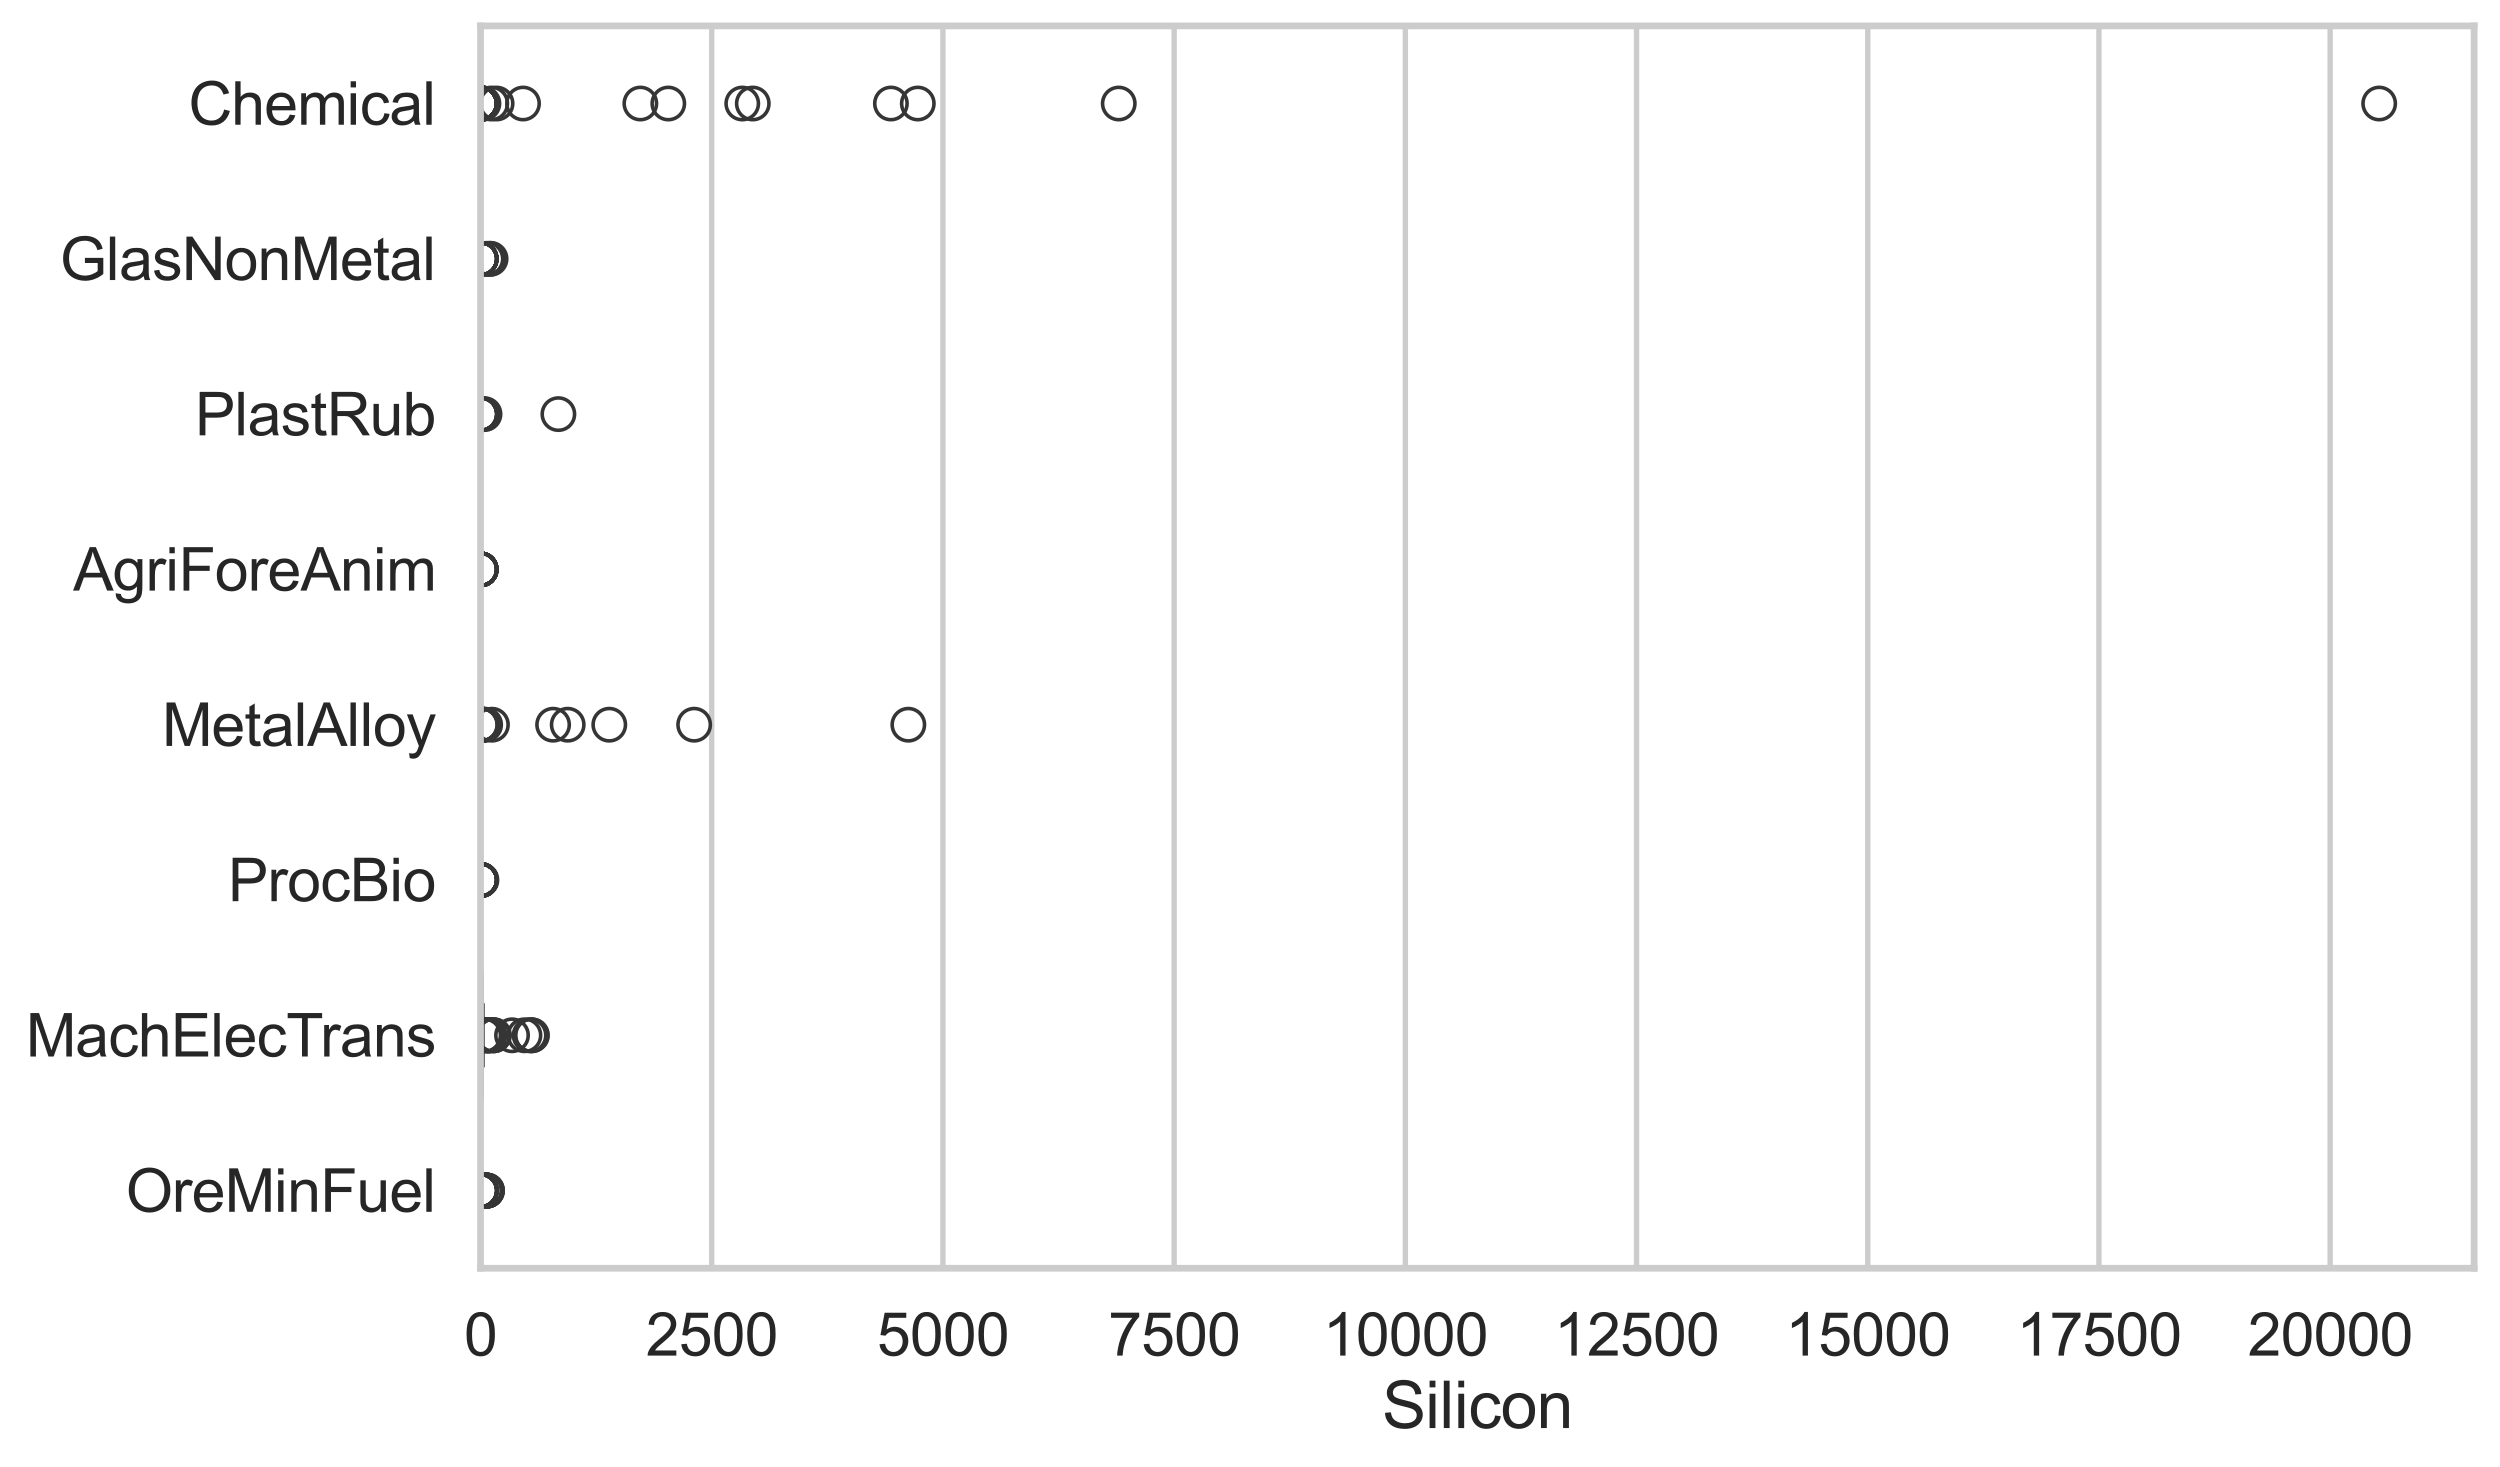 <?xml version="1.0" encoding="utf-8" standalone="no"?>
<!DOCTYPE svg PUBLIC "-//W3C//DTD SVG 1.1//EN"
  "http://www.w3.org/Graphics/SVG/1.1/DTD/svg11.dtd">
<svg xmlns:xlink="http://www.w3.org/1999/xlink" width="695.577pt" height="408.111pt" viewBox="0 0 695.577 408.111" xmlns="http://www.w3.org/2000/svg" version="1.1">
 <defs>
  <style type="text/css">*{stroke-linejoin: round; stroke-linecap: butt}</style>
 </defs>
 <g id="figure_1">
  <g id="patch_1">
   <path d="M 0 408.111 
L 695.577 408.111 
L 695.577 0 
L 0 0 
z
" style="fill: #ffffff"/>
  </g>
  <g id="axes_1">
   <g id="patch_2">
    <path d="M 133.697 352.86 
L 688.377 352.86 
L 688.377 7.2 
L 133.697 7.2 
z
" style="fill: #ffffff"/>
   </g>
   <g id="matplotlib.axis_1">
    <g id="xtick_1">
     <g id="line2d_1">
      <path d="M 133.697 352.86 
L 133.697 7.2 
" clip-path="url(#pe6fcd4751b)" style="fill: none; stroke: #cccccc; stroke-width: 1.5; stroke-linecap: round"/>
     </g>
     <g id="text_1">
      <!-- 0 -->
      <g style="fill: #262626" transform="translate(129.109 377.17) scale(0.165 -0.165)">
       <defs>
        <path id="ArialMT-30" d="M 266 2259 
Q 266 3072 433 3567 
Q 600 4063 929 4331 
Q 1259 4600 1759 4600 
Q 2128 4600 2406 4451 
Q 2684 4303 2865 4023 
Q 3047 3744 3150 3342 
Q 3253 2941 3253 2259 
Q 3253 1453 3087 958 
Q 2922 463 2592 192 
Q 2263 -78 1759 -78 
Q 1097 -78 719 397 
Q 266 969 266 2259 
z
M 844 2259 
Q 844 1131 1108 757 
Q 1372 384 1759 384 
Q 2147 384 2411 759 
Q 2675 1134 2675 2259 
Q 2675 3391 2411 3762 
Q 2147 4134 1753 4134 
Q 1366 4134 1134 3806 
Q 844 3388 844 2259 
z
" transform="scale(0.016)"/>
       </defs>
       <use xlink:href="#ArialMT-30"/>
      </g>
     </g>
    </g>
    <g id="xtick_2">
     <g id="line2d_2">
      <path d="M 198.025 352.86 
L 198.025 7.2 
" clip-path="url(#pe6fcd4751b)" style="fill: none; stroke: #cccccc; stroke-width: 1.5; stroke-linecap: round"/>
     </g>
     <g id="text_2">
      <!-- 2500 -->
      <g style="fill: #262626" transform="translate(179.674 377.17) scale(0.165 -0.165)">
       <defs>
        <path id="ArialMT-32" d="M 3222 541 
L 3222 0 
L 194 0 
Q 188 203 259 391 
Q 375 700 629 1000 
Q 884 1300 1366 1694 
Q 2113 2306 2375 2664 
Q 2638 3022 2638 3341 
Q 2638 3675 2398 3904 
Q 2159 4134 1775 4134 
Q 1369 4134 1125 3890 
Q 881 3647 878 3216 
L 300 3275 
Q 359 3922 746 4261 
Q 1134 4600 1788 4600 
Q 2447 4600 2831 4234 
Q 3216 3869 3216 3328 
Q 3216 3053 3103 2787 
Q 2991 2522 2730 2228 
Q 2469 1934 1863 1422 
Q 1356 997 1212 845 
Q 1069 694 975 541 
L 3222 541 
z
" transform="scale(0.016)"/>
        <path id="ArialMT-35" d="M 266 1200 
L 856 1250 
Q 922 819 1161 601 
Q 1400 384 1738 384 
Q 2144 384 2425 690 
Q 2706 997 2706 1503 
Q 2706 1984 2436 2262 
Q 2166 2541 1728 2541 
Q 1456 2541 1237 2417 
Q 1019 2294 894 2097 
L 366 2166 
L 809 4519 
L 3088 4519 
L 3088 3981 
L 1259 3981 
L 1013 2750 
Q 1425 3038 1878 3038 
Q 2478 3038 2890 2622 
Q 3303 2206 3303 1553 
Q 3303 931 2941 478 
Q 2500 -78 1738 -78 
Q 1113 -78 717 272 
Q 322 622 266 1200 
z
" transform="scale(0.016)"/>
       </defs>
       <use xlink:href="#ArialMT-32"/>
       <use xlink:href="#ArialMT-35" transform="translate(55.615 0)"/>
       <use xlink:href="#ArialMT-30" transform="translate(111.23 0)"/>
       <use xlink:href="#ArialMT-30" transform="translate(166.846 0)"/>
      </g>
     </g>
    </g>
    <g id="xtick_3">
     <g id="line2d_3">
      <path d="M 262.353 352.86 
L 262.353 7.2 
" clip-path="url(#pe6fcd4751b)" style="fill: none; stroke: #cccccc; stroke-width: 1.5; stroke-linecap: round"/>
     </g>
     <g id="text_3">
      <!-- 5000 -->
      <g style="fill: #262626" transform="translate(244.002 377.17) scale(0.165 -0.165)">
       <use xlink:href="#ArialMT-35"/>
       <use xlink:href="#ArialMT-30" transform="translate(55.615 0)"/>
       <use xlink:href="#ArialMT-30" transform="translate(111.23 0)"/>
       <use xlink:href="#ArialMT-30" transform="translate(166.846 0)"/>
      </g>
     </g>
    </g>
    <g id="xtick_4">
     <g id="line2d_4">
      <path d="M 326.681 352.86 
L 326.681 7.2 
" clip-path="url(#pe6fcd4751b)" style="fill: none; stroke: #cccccc; stroke-width: 1.5; stroke-linecap: round"/>
     </g>
     <g id="text_4">
      <!-- 7500 -->
      <g style="fill: #262626" transform="translate(308.33 377.17) scale(0.165 -0.165)">
       <defs>
        <path id="ArialMT-37" d="M 303 3981 
L 303 4522 
L 3269 4522 
L 3269 4084 
Q 2831 3619 2401 2847 
Q 1972 2075 1738 1259 
Q 1569 684 1522 0 
L 944 0 
Q 953 541 1156 1306 
Q 1359 2072 1739 2783 
Q 2119 3494 2547 3981 
L 303 3981 
z
" transform="scale(0.016)"/>
       </defs>
       <use xlink:href="#ArialMT-37"/>
       <use xlink:href="#ArialMT-35" transform="translate(55.615 0)"/>
       <use xlink:href="#ArialMT-30" transform="translate(111.23 0)"/>
       <use xlink:href="#ArialMT-30" transform="translate(166.846 0)"/>
      </g>
     </g>
    </g>
    <g id="xtick_5">
     <g id="line2d_5">
      <path d="M 391.009 352.86 
L 391.009 7.2 
" clip-path="url(#pe6fcd4751b)" style="fill: none; stroke: #cccccc; stroke-width: 1.5; stroke-linecap: round"/>
     </g>
     <g id="text_5">
      <!-- 10000 -->
      <g style="fill: #262626" transform="translate(368.07 377.17) scale(0.165 -0.165)">
       <defs>
        <path id="ArialMT-31" d="M 2384 0 
L 1822 0 
L 1822 3584 
Q 1619 3391 1289 3197 
Q 959 3003 697 2906 
L 697 3450 
Q 1169 3672 1522 3987 
Q 1875 4303 2022 4600 
L 2384 4600 
L 2384 0 
z
" transform="scale(0.016)"/>
       </defs>
       <use xlink:href="#ArialMT-31"/>
       <use xlink:href="#ArialMT-30" transform="translate(55.615 0)"/>
       <use xlink:href="#ArialMT-30" transform="translate(111.23 0)"/>
       <use xlink:href="#ArialMT-30" transform="translate(166.846 0)"/>
       <use xlink:href="#ArialMT-30" transform="translate(222.461 0)"/>
      </g>
     </g>
    </g>
    <g id="xtick_6">
     <g id="line2d_6">
      <path d="M 455.337 352.86 
L 455.337 7.2 
" clip-path="url(#pe6fcd4751b)" style="fill: none; stroke: #cccccc; stroke-width: 1.5; stroke-linecap: round"/>
     </g>
     <g id="text_6">
      <!-- 12500 -->
      <g style="fill: #262626" transform="translate(432.398 377.17) scale(0.165 -0.165)">
       <use xlink:href="#ArialMT-31"/>
       <use xlink:href="#ArialMT-32" transform="translate(55.615 0)"/>
       <use xlink:href="#ArialMT-35" transform="translate(111.23 0)"/>
       <use xlink:href="#ArialMT-30" transform="translate(166.846 0)"/>
       <use xlink:href="#ArialMT-30" transform="translate(222.461 0)"/>
      </g>
     </g>
    </g>
    <g id="xtick_7">
     <g id="line2d_7">
      <path d="M 519.665 352.86 
L 519.665 7.2 
" clip-path="url(#pe6fcd4751b)" style="fill: none; stroke: #cccccc; stroke-width: 1.5; stroke-linecap: round"/>
     </g>
     <g id="text_7">
      <!-- 15000 -->
      <g style="fill: #262626" transform="translate(496.726 377.17) scale(0.165 -0.165)">
       <use xlink:href="#ArialMT-31"/>
       <use xlink:href="#ArialMT-35" transform="translate(55.615 0)"/>
       <use xlink:href="#ArialMT-30" transform="translate(111.23 0)"/>
       <use xlink:href="#ArialMT-30" transform="translate(166.846 0)"/>
       <use xlink:href="#ArialMT-30" transform="translate(222.461 0)"/>
      </g>
     </g>
    </g>
    <g id="xtick_8">
     <g id="line2d_8">
      <path d="M 583.993 352.86 
L 583.993 7.2 
" clip-path="url(#pe6fcd4751b)" style="fill: none; stroke: #cccccc; stroke-width: 1.5; stroke-linecap: round"/>
     </g>
     <g id="text_8">
      <!-- 17500 -->
      <g style="fill: #262626" transform="translate(561.054 377.17) scale(0.165 -0.165)">
       <use xlink:href="#ArialMT-31"/>
       <use xlink:href="#ArialMT-37" transform="translate(55.615 0)"/>
       <use xlink:href="#ArialMT-35" transform="translate(111.23 0)"/>
       <use xlink:href="#ArialMT-30" transform="translate(166.846 0)"/>
       <use xlink:href="#ArialMT-30" transform="translate(222.461 0)"/>
      </g>
     </g>
    </g>
    <g id="xtick_9">
     <g id="line2d_9">
      <path d="M 648.32 352.86 
L 648.32 7.2 
" clip-path="url(#pe6fcd4751b)" style="fill: none; stroke: #cccccc; stroke-width: 1.5; stroke-linecap: round"/>
     </g>
     <g id="text_9">
      <!-- 20000 -->
      <g style="fill: #262626" transform="translate(625.382 377.17) scale(0.165 -0.165)">
       <use xlink:href="#ArialMT-32"/>
       <use xlink:href="#ArialMT-30" transform="translate(55.615 0)"/>
       <use xlink:href="#ArialMT-30" transform="translate(111.23 0)"/>
       <use xlink:href="#ArialMT-30" transform="translate(166.846 0)"/>
       <use xlink:href="#ArialMT-30" transform="translate(222.461 0)"/>
      </g>
     </g>
    </g>
    <g id="text_10">
     <!-- Silicon -->
     <g style="fill: #262626" transform="translate(384.525 397.334) scale(0.18 -0.18)">
      <defs>
       <path id="ArialMT-53" d="M 288 1472 
L 859 1522 
Q 900 1178 1048 958 
Q 1197 738 1509 602 
Q 1822 466 2213 466 
Q 2559 466 2825 569 
Q 3091 672 3220 851 
Q 3350 1031 3350 1244 
Q 3350 1459 3225 1620 
Q 3100 1781 2813 1891 
Q 2628 1963 1997 2114 
Q 1366 2266 1113 2400 
Q 784 2572 623 2826 
Q 463 3081 463 3397 
Q 463 3744 659 4045 
Q 856 4347 1234 4503 
Q 1613 4659 2075 4659 
Q 2584 4659 2973 4495 
Q 3363 4331 3572 4012 
Q 3781 3694 3797 3291 
L 3216 3247 
Q 3169 3681 2898 3903 
Q 2628 4125 2100 4125 
Q 1550 4125 1298 3923 
Q 1047 3722 1047 3438 
Q 1047 3191 1225 3031 
Q 1400 2872 2139 2705 
Q 2878 2538 3153 2413 
Q 3553 2228 3743 1945 
Q 3934 1663 3934 1294 
Q 3934 928 3725 604 
Q 3516 281 3123 101 
Q 2731 -78 2241 -78 
Q 1619 -78 1198 103 
Q 778 284 539 648 
Q 300 1013 288 1472 
z
" transform="scale(0.016)"/>
       <path id="ArialMT-69" d="M 425 3934 
L 425 4581 
L 988 4581 
L 988 3934 
L 425 3934 
z
M 425 0 
L 425 3319 
L 988 3319 
L 988 0 
L 425 0 
z
" transform="scale(0.016)"/>
       <path id="ArialMT-6c" d="M 409 0 
L 409 4581 
L 972 4581 
L 972 0 
L 409 0 
z
" transform="scale(0.016)"/>
       <path id="ArialMT-63" d="M 2588 1216 
L 3141 1144 
Q 3050 572 2676 248 
Q 2303 -75 1759 -75 
Q 1078 -75 664 370 
Q 250 816 250 1647 
Q 250 2184 428 2587 
Q 606 2991 970 3192 
Q 1334 3394 1763 3394 
Q 2303 3394 2647 3120 
Q 2991 2847 3088 2344 
L 2541 2259 
Q 2463 2594 2264 2762 
Q 2066 2931 1784 2931 
Q 1359 2931 1093 2626 
Q 828 2322 828 1663 
Q 828 994 1084 691 
Q 1341 388 1753 388 
Q 2084 388 2306 591 
Q 2528 794 2588 1216 
z
" transform="scale(0.016)"/>
       <path id="ArialMT-6f" d="M 213 1659 
Q 213 2581 725 3025 
Q 1153 3394 1769 3394 
Q 2453 3394 2887 2945 
Q 3322 2497 3322 1706 
Q 3322 1066 3130 698 
Q 2938 331 2570 128 
Q 2203 -75 1769 -75 
Q 1072 -75 642 372 
Q 213 819 213 1659 
z
M 791 1659 
Q 791 1022 1069 705 
Q 1347 388 1769 388 
Q 2188 388 2466 706 
Q 2744 1025 2744 1678 
Q 2744 2294 2464 2611 
Q 2184 2928 1769 2928 
Q 1347 2928 1069 2612 
Q 791 2297 791 1659 
z
" transform="scale(0.016)"/>
       <path id="ArialMT-6e" d="M 422 0 
L 422 3319 
L 928 3319 
L 928 2847 
Q 1294 3394 1984 3394 
Q 2284 3394 2536 3286 
Q 2788 3178 2913 3003 
Q 3038 2828 3088 2588 
Q 3119 2431 3119 2041 
L 3119 0 
L 2556 0 
L 2556 2019 
Q 2556 2363 2490 2533 
Q 2425 2703 2258 2804 
Q 2091 2906 1866 2906 
Q 1506 2906 1245 2678 
Q 984 2450 984 1813 
L 984 0 
L 422 0 
z
" transform="scale(0.016)"/>
      </defs>
      <use xlink:href="#ArialMT-53"/>
      <use xlink:href="#ArialMT-69" transform="translate(66.699 0)"/>
      <use xlink:href="#ArialMT-6c" transform="translate(88.916 0)"/>
      <use xlink:href="#ArialMT-69" transform="translate(111.133 0)"/>
      <use xlink:href="#ArialMT-63" transform="translate(133.35 0)"/>
      <use xlink:href="#ArialMT-6f" transform="translate(183.35 0)"/>
      <use xlink:href="#ArialMT-6e" transform="translate(238.965 0)"/>
     </g>
    </g>
   </g>
   <g id="matplotlib.axis_2">
    <g id="ytick_1">
     <g id="text_11">
      <!-- Chemical -->
      <g style="fill: #262626" transform="translate(52.428 34.709) scale(0.165 -0.165)">
       <defs>
        <path id="ArialMT-43" d="M 3763 1606 
L 4369 1453 
Q 4178 706 3683 314 
Q 3188 -78 2472 -78 
Q 1731 -78 1267 223 
Q 803 525 561 1097 
Q 319 1669 319 2325 
Q 319 3041 592 3573 
Q 866 4106 1370 4382 
Q 1875 4659 2481 4659 
Q 3169 4659 3637 4309 
Q 4106 3959 4291 3325 
L 3694 3184 
Q 3534 3684 3231 3912 
Q 2928 4141 2469 4141 
Q 1941 4141 1586 3887 
Q 1231 3634 1087 3207 
Q 944 2781 944 2328 
Q 944 1744 1114 1308 
Q 1284 872 1643 656 
Q 2003 441 2422 441 
Q 2931 441 3284 734 
Q 3638 1028 3763 1606 
z
" transform="scale(0.016)"/>
        <path id="ArialMT-68" d="M 422 0 
L 422 4581 
L 984 4581 
L 984 2938 
Q 1378 3394 1978 3394 
Q 2347 3394 2619 3248 
Q 2891 3103 3008 2847 
Q 3125 2591 3125 2103 
L 3125 0 
L 2563 0 
L 2563 2103 
Q 2563 2525 2380 2717 
Q 2197 2909 1863 2909 
Q 1613 2909 1392 2779 
Q 1172 2650 1078 2428 
Q 984 2206 984 1816 
L 984 0 
L 422 0 
z
" transform="scale(0.016)"/>
        <path id="ArialMT-65" d="M 2694 1069 
L 3275 997 
Q 3138 488 2766 206 
Q 2394 -75 1816 -75 
Q 1088 -75 661 373 
Q 234 822 234 1631 
Q 234 2469 665 2931 
Q 1097 3394 1784 3394 
Q 2450 3394 2872 2941 
Q 3294 2488 3294 1666 
Q 3294 1616 3291 1516 
L 816 1516 
Q 847 969 1125 678 
Q 1403 388 1819 388 
Q 2128 388 2347 550 
Q 2566 713 2694 1069 
z
M 847 1978 
L 2700 1978 
Q 2663 2397 2488 2606 
Q 2219 2931 1791 2931 
Q 1403 2931 1139 2672 
Q 875 2413 847 1978 
z
" transform="scale(0.016)"/>
        <path id="ArialMT-6d" d="M 422 0 
L 422 3319 
L 925 3319 
L 925 2853 
Q 1081 3097 1340 3245 
Q 1600 3394 1931 3394 
Q 2300 3394 2536 3241 
Q 2772 3088 2869 2813 
Q 3263 3394 3894 3394 
Q 4388 3394 4653 3120 
Q 4919 2847 4919 2278 
L 4919 0 
L 4359 0 
L 4359 2091 
Q 4359 2428 4304 2576 
Q 4250 2725 4106 2815 
Q 3963 2906 3769 2906 
Q 3419 2906 3187 2673 
Q 2956 2441 2956 1928 
L 2956 0 
L 2394 0 
L 2394 2156 
Q 2394 2531 2256 2718 
Q 2119 2906 1806 2906 
Q 1569 2906 1367 2781 
Q 1166 2656 1075 2415 
Q 984 2175 984 1722 
L 984 0 
L 422 0 
z
" transform="scale(0.016)"/>
        <path id="ArialMT-61" d="M 2588 409 
Q 2275 144 1986 34 
Q 1697 -75 1366 -75 
Q 819 -75 525 192 
Q 231 459 231 875 
Q 231 1119 342 1320 
Q 453 1522 633 1644 
Q 813 1766 1038 1828 
Q 1203 1872 1538 1913 
Q 2219 1994 2541 2106 
Q 2544 2222 2544 2253 
Q 2544 2597 2384 2738 
Q 2169 2928 1744 2928 
Q 1347 2928 1158 2789 
Q 969 2650 878 2297 
L 328 2372 
Q 403 2725 575 2942 
Q 747 3159 1072 3276 
Q 1397 3394 1825 3394 
Q 2250 3394 2515 3294 
Q 2781 3194 2906 3042 
Q 3031 2891 3081 2659 
Q 3109 2516 3109 2141 
L 3109 1391 
Q 3109 606 3145 398 
Q 3181 191 3288 0 
L 2700 0 
Q 2613 175 2588 409 
z
M 2541 1666 
Q 2234 1541 1622 1453 
Q 1275 1403 1131 1340 
Q 988 1278 909 1158 
Q 831 1038 831 891 
Q 831 666 1001 516 
Q 1172 366 1500 366 
Q 1825 366 2078 508 
Q 2331 650 2450 897 
Q 2541 1088 2541 1459 
L 2541 1666 
z
" transform="scale(0.016)"/>
       </defs>
       <use xlink:href="#ArialMT-43"/>
       <use xlink:href="#ArialMT-68" transform="translate(72.217 0)"/>
       <use xlink:href="#ArialMT-65" transform="translate(127.832 0)"/>
       <use xlink:href="#ArialMT-6d" transform="translate(183.447 0)"/>
       <use xlink:href="#ArialMT-69" transform="translate(266.748 0)"/>
       <use xlink:href="#ArialMT-63" transform="translate(288.965 0)"/>
       <use xlink:href="#ArialMT-61" transform="translate(338.965 0)"/>
       <use xlink:href="#ArialMT-6c" transform="translate(394.58 0)"/>
      </g>
     </g>
    </g>
    <g id="ytick_2">
     <g id="text_12">
      <!-- GlasNonMetal -->
      <g style="fill: #262626" transform="translate(16.659 77.916) scale(0.165 -0.165)">
       <defs>
        <path id="ArialMT-47" d="M 2638 1797 
L 2638 2334 
L 4578 2338 
L 4578 638 
Q 4131 281 3656 101 
Q 3181 -78 2681 -78 
Q 2006 -78 1454 211 
Q 903 500 622 1047 
Q 341 1594 341 2269 
Q 341 2938 620 3517 
Q 900 4097 1425 4378 
Q 1950 4659 2634 4659 
Q 3131 4659 3532 4498 
Q 3934 4338 4162 4050 
Q 4391 3763 4509 3300 
L 3963 3150 
Q 3859 3500 3706 3700 
Q 3553 3900 3268 4020 
Q 2984 4141 2638 4141 
Q 2222 4141 1919 4014 
Q 1616 3888 1430 3681 
Q 1244 3475 1141 3228 
Q 966 2803 966 2306 
Q 966 1694 1177 1281 
Q 1388 869 1791 669 
Q 2194 469 2647 469 
Q 3041 469 3416 620 
Q 3791 772 3984 944 
L 3984 1797 
L 2638 1797 
z
" transform="scale(0.016)"/>
        <path id="ArialMT-73" d="M 197 991 
L 753 1078 
Q 800 744 1014 566 
Q 1228 388 1613 388 
Q 2000 388 2187 545 
Q 2375 703 2375 916 
Q 2375 1106 2209 1216 
Q 2094 1291 1634 1406 
Q 1016 1563 777 1677 
Q 538 1791 414 1992 
Q 291 2194 291 2438 
Q 291 2659 392 2848 
Q 494 3038 669 3163 
Q 800 3259 1026 3326 
Q 1253 3394 1513 3394 
Q 1903 3394 2198 3281 
Q 2494 3169 2634 2976 
Q 2775 2784 2828 2463 
L 2278 2388 
Q 2241 2644 2061 2787 
Q 1881 2931 1553 2931 
Q 1166 2931 1000 2803 
Q 834 2675 834 2503 
Q 834 2394 903 2306 
Q 972 2216 1119 2156 
Q 1203 2125 1616 2013 
Q 2213 1853 2448 1751 
Q 2684 1650 2818 1456 
Q 2953 1263 2953 975 
Q 2953 694 2789 445 
Q 2625 197 2315 61 
Q 2006 -75 1616 -75 
Q 969 -75 630 194 
Q 291 463 197 991 
z
" transform="scale(0.016)"/>
        <path id="ArialMT-4e" d="M 488 0 
L 488 4581 
L 1109 4581 
L 3516 984 
L 3516 4581 
L 4097 4581 
L 4097 0 
L 3475 0 
L 1069 3600 
L 1069 0 
L 488 0 
z
" transform="scale(0.016)"/>
        <path id="ArialMT-4d" d="M 475 0 
L 475 4581 
L 1388 4581 
L 2472 1338 
Q 2622 884 2691 659 
Q 2769 909 2934 1394 
L 4031 4581 
L 4847 4581 
L 4847 0 
L 4263 0 
L 4263 3834 
L 2931 0 
L 2384 0 
L 1059 3900 
L 1059 0 
L 475 0 
z
" transform="scale(0.016)"/>
        <path id="ArialMT-74" d="M 1650 503 
L 1731 6 
Q 1494 -44 1306 -44 
Q 1000 -44 831 53 
Q 663 150 594 308 
Q 525 466 525 972 
L 525 2881 
L 113 2881 
L 113 3319 
L 525 3319 
L 525 4141 
L 1084 4478 
L 1084 3319 
L 1650 3319 
L 1650 2881 
L 1084 2881 
L 1084 941 
Q 1084 700 1114 631 
Q 1144 563 1211 522 
Q 1278 481 1403 481 
Q 1497 481 1650 503 
z
" transform="scale(0.016)"/>
       </defs>
       <use xlink:href="#ArialMT-47"/>
       <use xlink:href="#ArialMT-6c" transform="translate(77.783 0)"/>
       <use xlink:href="#ArialMT-61" transform="translate(100 0)"/>
       <use xlink:href="#ArialMT-73" transform="translate(155.615 0)"/>
       <use xlink:href="#ArialMT-4e" transform="translate(205.615 0)"/>
       <use xlink:href="#ArialMT-6f" transform="translate(277.832 0)"/>
       <use xlink:href="#ArialMT-6e" transform="translate(333.447 0)"/>
       <use xlink:href="#ArialMT-4d" transform="translate(389.062 0)"/>
       <use xlink:href="#ArialMT-65" transform="translate(472.363 0)"/>
       <use xlink:href="#ArialMT-74" transform="translate(527.979 0)"/>
       <use xlink:href="#ArialMT-61" transform="translate(555.762 0)"/>
       <use xlink:href="#ArialMT-6c" transform="translate(611.377 0)"/>
      </g>
     </g>
    </g>
    <g id="ytick_3">
     <g id="text_13">
      <!-- PlastRub -->
      <g style="fill: #262626" transform="translate(54.248 121.124) scale(0.165 -0.165)">
       <defs>
        <path id="ArialMT-50" d="M 494 0 
L 494 4581 
L 2222 4581 
Q 2678 4581 2919 4538 
Q 3256 4481 3484 4323 
Q 3713 4166 3852 3881 
Q 3991 3597 3991 3256 
Q 3991 2672 3619 2267 
Q 3247 1863 2275 1863 
L 1100 1863 
L 1100 0 
L 494 0 
z
M 1100 2403 
L 2284 2403 
Q 2872 2403 3119 2622 
Q 3366 2841 3366 3238 
Q 3366 3525 3220 3729 
Q 3075 3934 2838 4000 
Q 2684 4041 2272 4041 
L 1100 4041 
L 1100 2403 
z
" transform="scale(0.016)"/>
        <path id="ArialMT-52" d="M 503 0 
L 503 4581 
L 2534 4581 
Q 3147 4581 3465 4457 
Q 3784 4334 3975 4021 
Q 4166 3709 4166 3331 
Q 4166 2844 3850 2509 
Q 3534 2175 2875 2084 
Q 3116 1969 3241 1856 
Q 3506 1613 3744 1247 
L 4541 0 
L 3778 0 
L 3172 953 
Q 2906 1366 2734 1584 
Q 2563 1803 2427 1890 
Q 2291 1978 2150 2013 
Q 2047 2034 1813 2034 
L 1109 2034 
L 1109 0 
L 503 0 
z
M 1109 2559 
L 2413 2559 
Q 2828 2559 3062 2645 
Q 3297 2731 3419 2920 
Q 3541 3109 3541 3331 
Q 3541 3656 3305 3865 
Q 3069 4075 2559 4075 
L 1109 4075 
L 1109 2559 
z
" transform="scale(0.016)"/>
        <path id="ArialMT-75" d="M 2597 0 
L 2597 488 
Q 2209 -75 1544 -75 
Q 1250 -75 995 37 
Q 741 150 617 320 
Q 494 491 444 738 
Q 409 903 409 1263 
L 409 3319 
L 972 3319 
L 972 1478 
Q 972 1038 1006 884 
Q 1059 663 1231 536 
Q 1403 409 1656 409 
Q 1909 409 2131 539 
Q 2353 669 2445 892 
Q 2538 1116 2538 1541 
L 2538 3319 
L 3100 3319 
L 3100 0 
L 2597 0 
z
" transform="scale(0.016)"/>
        <path id="ArialMT-62" d="M 941 0 
L 419 0 
L 419 4581 
L 981 4581 
L 981 2947 
Q 1338 3394 1891 3394 
Q 2197 3394 2470 3270 
Q 2744 3147 2920 2923 
Q 3097 2700 3197 2384 
Q 3297 2069 3297 1709 
Q 3297 856 2875 390 
Q 2453 -75 1863 -75 
Q 1275 -75 941 416 
L 941 0 
z
M 934 1684 
Q 934 1088 1097 822 
Q 1363 388 1816 388 
Q 2184 388 2453 708 
Q 2722 1028 2722 1663 
Q 2722 2313 2464 2622 
Q 2206 2931 1841 2931 
Q 1472 2931 1203 2611 
Q 934 2291 934 1684 
z
" transform="scale(0.016)"/>
       </defs>
       <use xlink:href="#ArialMT-50"/>
       <use xlink:href="#ArialMT-6c" transform="translate(66.699 0)"/>
       <use xlink:href="#ArialMT-61" transform="translate(88.916 0)"/>
       <use xlink:href="#ArialMT-73" transform="translate(144.531 0)"/>
       <use xlink:href="#ArialMT-74" transform="translate(194.531 0)"/>
       <use xlink:href="#ArialMT-52" transform="translate(222.314 0)"/>
       <use xlink:href="#ArialMT-75" transform="translate(294.531 0)"/>
       <use xlink:href="#ArialMT-62" transform="translate(350.146 0)"/>
      </g>
     </g>
    </g>
    <g id="ytick_4">
     <g id="text_14">
      <!-- AgriForeAnim -->
      <g style="fill: #262626" transform="translate(20.341 164.331) scale(0.165 -0.165)">
       <defs>
        <path id="ArialMT-41" d="M -9 0 
L 1750 4581 
L 2403 4581 
L 4278 0 
L 3588 0 
L 3053 1388 
L 1138 1388 
L 634 0 
L -9 0 
z
M 1313 1881 
L 2866 1881 
L 2388 3150 
Q 2169 3728 2063 4100 
Q 1975 3659 1816 3225 
L 1313 1881 
z
" transform="scale(0.016)"/>
        <path id="ArialMT-67" d="M 319 -275 
L 866 -356 
Q 900 -609 1056 -725 
Q 1266 -881 1628 -881 
Q 2019 -881 2231 -725 
Q 2444 -569 2519 -288 
Q 2563 -116 2559 434 
Q 2191 0 1641 0 
Q 956 0 581 494 
Q 206 988 206 1678 
Q 206 2153 378 2554 
Q 550 2956 876 3175 
Q 1203 3394 1644 3394 
Q 2231 3394 2613 2919 
L 2613 3319 
L 3131 3319 
L 3131 450 
Q 3131 -325 2973 -648 
Q 2816 -972 2473 -1159 
Q 2131 -1347 1631 -1347 
Q 1038 -1347 672 -1080 
Q 306 -813 319 -275 
z
M 784 1719 
Q 784 1066 1043 766 
Q 1303 466 1694 466 
Q 2081 466 2343 764 
Q 2606 1063 2606 1700 
Q 2606 2309 2336 2618 
Q 2066 2928 1684 2928 
Q 1309 2928 1046 2623 
Q 784 2319 784 1719 
z
" transform="scale(0.016)"/>
        <path id="ArialMT-72" d="M 416 0 
L 416 3319 
L 922 3319 
L 922 2816 
Q 1116 3169 1280 3281 
Q 1444 3394 1641 3394 
Q 1925 3394 2219 3213 
L 2025 2691 
Q 1819 2813 1613 2813 
Q 1428 2813 1281 2702 
Q 1134 2591 1072 2394 
Q 978 2094 978 1738 
L 978 0 
L 416 0 
z
" transform="scale(0.016)"/>
        <path id="ArialMT-46" d="M 525 0 
L 525 4581 
L 3616 4581 
L 3616 4041 
L 1131 4041 
L 1131 2622 
L 3281 2622 
L 3281 2081 
L 1131 2081 
L 1131 0 
L 525 0 
z
" transform="scale(0.016)"/>
       </defs>
       <use xlink:href="#ArialMT-41"/>
       <use xlink:href="#ArialMT-67" transform="translate(66.699 0)"/>
       <use xlink:href="#ArialMT-72" transform="translate(122.314 0)"/>
       <use xlink:href="#ArialMT-69" transform="translate(155.615 0)"/>
       <use xlink:href="#ArialMT-46" transform="translate(177.832 0)"/>
       <use xlink:href="#ArialMT-6f" transform="translate(238.916 0)"/>
       <use xlink:href="#ArialMT-72" transform="translate(294.531 0)"/>
       <use xlink:href="#ArialMT-65" transform="translate(327.832 0)"/>
       <use xlink:href="#ArialMT-41" transform="translate(383.447 0)"/>
       <use xlink:href="#ArialMT-6e" transform="translate(450.146 0)"/>
       <use xlink:href="#ArialMT-69" transform="translate(505.762 0)"/>
       <use xlink:href="#ArialMT-6d" transform="translate(527.979 0)"/>
      </g>
     </g>
    </g>
    <g id="ytick_5">
     <g id="text_15">
      <!-- MetalAlloy -->
      <g style="fill: #262626" transform="translate(45.088 207.539) scale(0.165 -0.165)">
       <defs>
        <path id="ArialMT-79" d="M 397 -1278 
L 334 -750 
Q 519 -800 656 -800 
Q 844 -800 956 -737 
Q 1069 -675 1141 -563 
Q 1194 -478 1313 -144 
Q 1328 -97 1363 -6 
L 103 3319 
L 709 3319 
L 1400 1397 
Q 1534 1031 1641 628 
Q 1738 1016 1872 1384 
L 2581 3319 
L 3144 3319 
L 1881 -56 
Q 1678 -603 1566 -809 
Q 1416 -1088 1222 -1217 
Q 1028 -1347 759 -1347 
Q 597 -1347 397 -1278 
z
" transform="scale(0.016)"/>
       </defs>
       <use xlink:href="#ArialMT-4d"/>
       <use xlink:href="#ArialMT-65" transform="translate(83.301 0)"/>
       <use xlink:href="#ArialMT-74" transform="translate(138.916 0)"/>
       <use xlink:href="#ArialMT-61" transform="translate(166.699 0)"/>
       <use xlink:href="#ArialMT-6c" transform="translate(222.314 0)"/>
       <use xlink:href="#ArialMT-41" transform="translate(244.531 0)"/>
       <use xlink:href="#ArialMT-6c" transform="translate(311.23 0)"/>
       <use xlink:href="#ArialMT-6c" transform="translate(333.447 0)"/>
       <use xlink:href="#ArialMT-6f" transform="translate(355.664 0)"/>
       <use xlink:href="#ArialMT-79" transform="translate(411.279 0)"/>
      </g>
     </g>
    </g>
    <g id="ytick_6">
     <g id="text_16">
      <!-- ProcBio -->
      <g style="fill: #262626" transform="translate(63.424 250.746) scale(0.165 -0.165)">
       <defs>
        <path id="ArialMT-42" d="M 469 0 
L 469 4581 
L 2188 4581 
Q 2713 4581 3030 4442 
Q 3347 4303 3526 4014 
Q 3706 3725 3706 3409 
Q 3706 3116 3547 2856 
Q 3388 2597 3066 2438 
Q 3481 2316 3704 2022 
Q 3928 1728 3928 1328 
Q 3928 1006 3792 729 
Q 3656 453 3456 303 
Q 3256 153 2954 76 
Q 2653 0 2216 0 
L 469 0 
z
M 1075 2656 
L 2066 2656 
Q 2469 2656 2644 2709 
Q 2875 2778 2992 2937 
Q 3109 3097 3109 3338 
Q 3109 3566 3000 3739 
Q 2891 3913 2687 3977 
Q 2484 4041 1991 4041 
L 1075 4041 
L 1075 2656 
z
M 1075 541 
L 2216 541 
Q 2509 541 2628 563 
Q 2838 600 2978 687 
Q 3119 775 3209 942 
Q 3300 1109 3300 1328 
Q 3300 1584 3169 1773 
Q 3038 1963 2805 2039 
Q 2572 2116 2134 2116 
L 1075 2116 
L 1075 541 
z
" transform="scale(0.016)"/>
       </defs>
       <use xlink:href="#ArialMT-50"/>
       <use xlink:href="#ArialMT-72" transform="translate(66.699 0)"/>
       <use xlink:href="#ArialMT-6f" transform="translate(100 0)"/>
       <use xlink:href="#ArialMT-63" transform="translate(155.615 0)"/>
       <use xlink:href="#ArialMT-42" transform="translate(205.615 0)"/>
       <use xlink:href="#ArialMT-69" transform="translate(272.314 0)"/>
       <use xlink:href="#ArialMT-6f" transform="translate(294.531 0)"/>
      </g>
     </g>
    </g>
    <g id="ytick_7">
     <g id="text_17">
      <!-- MachElecTrans -->
      <g style="fill: #262626" transform="translate(7.2 293.954) scale(0.165 -0.165)">
       <defs>
        <path id="ArialMT-45" d="M 506 0 
L 506 4581 
L 3819 4581 
L 3819 4041 
L 1113 4041 
L 1113 2638 
L 3647 2638 
L 3647 2100 
L 1113 2100 
L 1113 541 
L 3925 541 
L 3925 0 
L 506 0 
z
" transform="scale(0.016)"/>
        <path id="ArialMT-54" d="M 1659 0 
L 1659 4041 
L 150 4041 
L 150 4581 
L 3781 4581 
L 3781 4041 
L 2266 4041 
L 2266 0 
L 1659 0 
z
" transform="scale(0.016)"/>
       </defs>
       <use xlink:href="#ArialMT-4d"/>
       <use xlink:href="#ArialMT-61" transform="translate(83.301 0)"/>
       <use xlink:href="#ArialMT-63" transform="translate(138.916 0)"/>
       <use xlink:href="#ArialMT-68" transform="translate(188.916 0)"/>
       <use xlink:href="#ArialMT-45" transform="translate(244.531 0)"/>
       <use xlink:href="#ArialMT-6c" transform="translate(311.23 0)"/>
       <use xlink:href="#ArialMT-65" transform="translate(333.447 0)"/>
       <use xlink:href="#ArialMT-63" transform="translate(389.062 0)"/>
       <use xlink:href="#ArialMT-54" transform="translate(439.062 0)"/>
       <use xlink:href="#ArialMT-72" transform="translate(496.396 0)"/>
       <use xlink:href="#ArialMT-61" transform="translate(529.697 0)"/>
       <use xlink:href="#ArialMT-6e" transform="translate(585.312 0)"/>
       <use xlink:href="#ArialMT-73" transform="translate(640.928 0)"/>
      </g>
     </g>
    </g>
    <g id="ytick_8">
     <g id="text_18">
      <!-- OreMinFuel -->
      <g style="fill: #262626" transform="translate(35.013 337.161) scale(0.165 -0.165)">
       <defs>
        <path id="ArialMT-4f" d="M 309 2231 
Q 309 3372 921 4017 
Q 1534 4663 2503 4663 
Q 3138 4663 3647 4359 
Q 4156 4056 4423 3514 
Q 4691 2972 4691 2284 
Q 4691 1588 4409 1038 
Q 4128 488 3612 205 
Q 3097 -78 2500 -78 
Q 1853 -78 1343 234 
Q 834 547 571 1087 
Q 309 1628 309 2231 
z
M 934 2222 
Q 934 1394 1379 917 
Q 1825 441 2497 441 
Q 3181 441 3623 922 
Q 4066 1403 4066 2288 
Q 4066 2847 3877 3264 
Q 3688 3681 3323 3911 
Q 2959 4141 2506 4141 
Q 1863 4141 1398 3698 
Q 934 3256 934 2222 
z
" transform="scale(0.016)"/>
       </defs>
       <use xlink:href="#ArialMT-4f"/>
       <use xlink:href="#ArialMT-72" transform="translate(77.783 0)"/>
       <use xlink:href="#ArialMT-65" transform="translate(111.084 0)"/>
       <use xlink:href="#ArialMT-4d" transform="translate(166.699 0)"/>
       <use xlink:href="#ArialMT-69" transform="translate(250 0)"/>
       <use xlink:href="#ArialMT-6e" transform="translate(272.217 0)"/>
       <use xlink:href="#ArialMT-46" transform="translate(327.832 0)"/>
       <use xlink:href="#ArialMT-75" transform="translate(388.916 0)"/>
       <use xlink:href="#ArialMT-65" transform="translate(444.531 0)"/>
       <use xlink:href="#ArialMT-6c" transform="translate(500.146 0)"/>
      </g>
     </g>
    </g>
   </g>
   <g id="patch_3">
    <path d="M 133.698 11.521 
L 133.698 46.087 
L 133.701 46.087 
L 133.701 11.521 
L 133.698 11.521 
z
" clip-path="url(#pe6fcd4751b)" style="fill: #ca74db; stroke: #353535; stroke-linejoin: miter"/>
   </g>
   <g id="line2d_10">
    <path d="M 133.698 28.804 
L 133.697 28.804 
" clip-path="url(#pe6fcd4751b)" style="fill: none; stroke: #353535"/>
   </g>
   <g id="line2d_11">
    <path d="M 133.701 28.804 
L 133.705 28.804 
" clip-path="url(#pe6fcd4751b)" style="fill: none; stroke: #353535"/>
   </g>
   <g id="line2d_12">
    <path d="M 133.697 20.162 
L 133.697 37.445 
" clip-path="url(#pe6fcd4751b)" style="fill: none; stroke: #353535; stroke-linecap: round"/>
   </g>
   <g id="line2d_13">
    <path d="M 133.705 20.162 
L 133.705 37.445 
" clip-path="url(#pe6fcd4751b)" style="fill: none; stroke: #353535; stroke-linecap: round"/>
   </g>
   <g id="line2d_14">
    <defs>
     <path id="m0e39dbb31f" d="M 0 4.5 
C 1.193 4.5 2.338 4.026 3.182 3.182 
C 4.026 2.338 4.5 1.193 4.5 0 
C 4.5 -1.193 4.026 -2.338 3.182 -3.182 
C 2.338 -4.026 1.193 -4.5 0 -4.5 
C -1.193 -4.5 -2.338 -4.026 -3.182 -3.182 
C -4.026 -2.338 -4.5 -1.193 -4.5 0 
C -4.5 1.193 -4.026 2.338 -3.182 3.182 
C -2.338 4.026 -1.193 4.5 0 4.5 
z
" style="stroke: #353535"/>
    </defs>
    <g clip-path="url(#pe6fcd4751b)">
     <use xlink:href="#m0e39dbb31f" x="185.941" y="28.804" style="fill-opacity: 0; stroke: #353535"/>
     <use xlink:href="#m0e39dbb31f" x="133.711" y="28.804" style="fill-opacity: 0; stroke: #353535"/>
     <use xlink:href="#m0e39dbb31f" x="133.705" y="28.804" style="fill-opacity: 0; stroke: #353535"/>
     <use xlink:href="#m0e39dbb31f" x="134.031" y="28.804" style="fill-opacity: 0; stroke: #353535"/>
     <use xlink:href="#m0e39dbb31f" x="133.706" y="28.804" style="fill-opacity: 0; stroke: #353535"/>
     <use xlink:href="#m0e39dbb31f" x="133.706" y="28.804" style="fill-opacity: 0; stroke: #353535"/>
     <use xlink:href="#m0e39dbb31f" x="311.27" y="28.804" style="fill-opacity: 0; stroke: #353535"/>
     <use xlink:href="#m0e39dbb31f" x="133.706" y="28.804" style="fill-opacity: 0; stroke: #353535"/>
     <use xlink:href="#m0e39dbb31f" x="133.707" y="28.804" style="fill-opacity: 0; stroke: #353535"/>
     <use xlink:href="#m0e39dbb31f" x="133.707" y="28.804" style="fill-opacity: 0; stroke: #353535"/>
     <use xlink:href="#m0e39dbb31f" x="133.709" y="28.804" style="fill-opacity: 0; stroke: #353535"/>
     <use xlink:href="#m0e39dbb31f" x="661.964" y="28.804" style="fill-opacity: 0; stroke: #353535"/>
     <use xlink:href="#m0e39dbb31f" x="133.715" y="28.804" style="fill-opacity: 0; stroke: #353535"/>
     <use xlink:href="#m0e39dbb31f" x="133.741" y="28.804" style="fill-opacity: 0; stroke: #353535"/>
     <use xlink:href="#m0e39dbb31f" x="133.709" y="28.804" style="fill-opacity: 0; stroke: #353535"/>
     <use xlink:href="#m0e39dbb31f" x="206.517" y="28.804" style="fill-opacity: 0; stroke: #353535"/>
     <use xlink:href="#m0e39dbb31f" x="133.705" y="28.804" style="fill-opacity: 0; stroke: #353535"/>
     <use xlink:href="#m0e39dbb31f" x="133.719" y="28.804" style="fill-opacity: 0; stroke: #353535"/>
     <use xlink:href="#m0e39dbb31f" x="133.717" y="28.804" style="fill-opacity: 0; stroke: #353535"/>
     <use xlink:href="#m0e39dbb31f" x="133.706" y="28.804" style="fill-opacity: 0; stroke: #353535"/>
     <use xlink:href="#m0e39dbb31f" x="133.71" y="28.804" style="fill-opacity: 0; stroke: #353535"/>
     <use xlink:href="#m0e39dbb31f" x="133.708" y="28.804" style="fill-opacity: 0; stroke: #353535"/>
     <use xlink:href="#m0e39dbb31f" x="133.849" y="28.804" style="fill-opacity: 0; stroke: #353535"/>
     <use xlink:href="#m0e39dbb31f" x="134.037" y="28.804" style="fill-opacity: 0; stroke: #353535"/>
     <use xlink:href="#m0e39dbb31f" x="133.951" y="28.804" style="fill-opacity: 0; stroke: #353535"/>
     <use xlink:href="#m0e39dbb31f" x="178.168" y="28.804" style="fill-opacity: 0; stroke: #353535"/>
     <use xlink:href="#m0e39dbb31f" x="133.811" y="28.804" style="fill-opacity: 0; stroke: #353535"/>
     <use xlink:href="#m0e39dbb31f" x="133.712" y="28.804" style="fill-opacity: 0; stroke: #353535"/>
     <use xlink:href="#m0e39dbb31f" x="133.71" y="28.804" style="fill-opacity: 0; stroke: #353535"/>
     <use xlink:href="#m0e39dbb31f" x="133.71" y="28.804" style="fill-opacity: 0; stroke: #353535"/>
     <use xlink:href="#m0e39dbb31f" x="209.449" y="28.804" style="fill-opacity: 0; stroke: #353535"/>
     <use xlink:href="#m0e39dbb31f" x="133.714" y="28.804" style="fill-opacity: 0; stroke: #353535"/>
     <use xlink:href="#m0e39dbb31f" x="133.709" y="28.804" style="fill-opacity: 0; stroke: #353535"/>
     <use xlink:href="#m0e39dbb31f" x="133.708" y="28.804" style="fill-opacity: 0; stroke: #353535"/>
     <use xlink:href="#m0e39dbb31f" x="133.721" y="28.804" style="fill-opacity: 0; stroke: #353535"/>
     <use xlink:href="#m0e39dbb31f" x="133.71" y="28.804" style="fill-opacity: 0; stroke: #353535"/>
     <use xlink:href="#m0e39dbb31f" x="133.715" y="28.804" style="fill-opacity: 0; stroke: #353535"/>
     <use xlink:href="#m0e39dbb31f" x="133.73" y="28.804" style="fill-opacity: 0; stroke: #353535"/>
     <use xlink:href="#m0e39dbb31f" x="133.712" y="28.804" style="fill-opacity: 0; stroke: #353535"/>
     <use xlink:href="#m0e39dbb31f" x="133.71" y="28.804" style="fill-opacity: 0; stroke: #353535"/>
     <use xlink:href="#m0e39dbb31f" x="133.721" y="28.804" style="fill-opacity: 0; stroke: #353535"/>
     <use xlink:href="#m0e39dbb31f" x="138.167" y="28.804" style="fill-opacity: 0; stroke: #353535"/>
     <use xlink:href="#m0e39dbb31f" x="133.705" y="28.804" style="fill-opacity: 0; stroke: #353535"/>
     <use xlink:href="#m0e39dbb31f" x="133.884" y="28.804" style="fill-opacity: 0; stroke: #353535"/>
     <use xlink:href="#m0e39dbb31f" x="255.361" y="28.804" style="fill-opacity: 0; stroke: #353535"/>
     <use xlink:href="#m0e39dbb31f" x="133.709" y="28.804" style="fill-opacity: 0; stroke: #353535"/>
     <use xlink:href="#m0e39dbb31f" x="247.879" y="28.804" style="fill-opacity: 0; stroke: #353535"/>
     <use xlink:href="#m0e39dbb31f" x="133.706" y="28.804" style="fill-opacity: 0; stroke: #353535"/>
     <use xlink:href="#m0e39dbb31f" x="133.723" y="28.804" style="fill-opacity: 0; stroke: #353535"/>
     <use xlink:href="#m0e39dbb31f" x="133.714" y="28.804" style="fill-opacity: 0; stroke: #353535"/>
     <use xlink:href="#m0e39dbb31f" x="133.738" y="28.804" style="fill-opacity: 0; stroke: #353535"/>
     <use xlink:href="#m0e39dbb31f" x="133.817" y="28.804" style="fill-opacity: 0; stroke: #353535"/>
     <use xlink:href="#m0e39dbb31f" x="134.205" y="28.804" style="fill-opacity: 0; stroke: #353535"/>
     <use xlink:href="#m0e39dbb31f" x="133.717" y="28.804" style="fill-opacity: 0; stroke: #353535"/>
     <use xlink:href="#m0e39dbb31f" x="133.713" y="28.804" style="fill-opacity: 0; stroke: #353535"/>
     <use xlink:href="#m0e39dbb31f" x="133.706" y="28.804" style="fill-opacity: 0; stroke: #353535"/>
     <use xlink:href="#m0e39dbb31f" x="133.707" y="28.804" style="fill-opacity: 0; stroke: #353535"/>
     <use xlink:href="#m0e39dbb31f" x="134.174" y="28.804" style="fill-opacity: 0; stroke: #353535"/>
     <use xlink:href="#m0e39dbb31f" x="136.692" y="28.804" style="fill-opacity: 0; stroke: #353535"/>
     <use xlink:href="#m0e39dbb31f" x="134.497" y="28.804" style="fill-opacity: 0; stroke: #353535"/>
     <use xlink:href="#m0e39dbb31f" x="133.88" y="28.804" style="fill-opacity: 0; stroke: #353535"/>
     <use xlink:href="#m0e39dbb31f" x="133.71" y="28.804" style="fill-opacity: 0; stroke: #353535"/>
     <use xlink:href="#m0e39dbb31f" x="133.708" y="28.804" style="fill-opacity: 0; stroke: #353535"/>
     <use xlink:href="#m0e39dbb31f" x="133.713" y="28.804" style="fill-opacity: 0; stroke: #353535"/>
     <use xlink:href="#m0e39dbb31f" x="133.75" y="28.804" style="fill-opacity: 0; stroke: #353535"/>
     <use xlink:href="#m0e39dbb31f" x="145.52" y="28.804" style="fill-opacity: 0; stroke: #353535"/>
     <use xlink:href="#m0e39dbb31f" x="133.708" y="28.804" style="fill-opacity: 0; stroke: #353535"/>
     <use xlink:href="#m0e39dbb31f" x="133.722" y="28.804" style="fill-opacity: 0; stroke: #353535"/>
     <use xlink:href="#m0e39dbb31f" x="133.708" y="28.804" style="fill-opacity: 0; stroke: #353535"/>
     <use xlink:href="#m0e39dbb31f" x="133.73" y="28.804" style="fill-opacity: 0; stroke: #353535"/>
     <use xlink:href="#m0e39dbb31f" x="133.706" y="28.804" style="fill-opacity: 0; stroke: #353535"/>
     <use xlink:href="#m0e39dbb31f" x="133.705" y="28.804" style="fill-opacity: 0; stroke: #353535"/>
     <use xlink:href="#m0e39dbb31f" x="133.708" y="28.804" style="fill-opacity: 0; stroke: #353535"/>
     <use xlink:href="#m0e39dbb31f" x="133.756" y="28.804" style="fill-opacity: 0; stroke: #353535"/>
     <use xlink:href="#m0e39dbb31f" x="134.011" y="28.804" style="fill-opacity: 0; stroke: #353535"/>
     <use xlink:href="#m0e39dbb31f" x="133.706" y="28.804" style="fill-opacity: 0; stroke: #353535"/>
     <use xlink:href="#m0e39dbb31f" x="134.03" y="28.804" style="fill-opacity: 0; stroke: #353535"/>
     <use xlink:href="#m0e39dbb31f" x="134.145" y="28.804" style="fill-opacity: 0; stroke: #353535"/>
     <use xlink:href="#m0e39dbb31f" x="133.707" y="28.804" style="fill-opacity: 0; stroke: #353535"/>
     <use xlink:href="#m0e39dbb31f" x="133.797" y="28.804" style="fill-opacity: 0; stroke: #353535"/>
     <use xlink:href="#m0e39dbb31f" x="133.714" y="28.804" style="fill-opacity: 0; stroke: #353535"/>
     <use xlink:href="#m0e39dbb31f" x="133.714" y="28.804" style="fill-opacity: 0; stroke: #353535"/>
     <use xlink:href="#m0e39dbb31f" x="133.764" y="28.804" style="fill-opacity: 0; stroke: #353535"/>
     <use xlink:href="#m0e39dbb31f" x="133.709" y="28.804" style="fill-opacity: 0; stroke: #353535"/>
     <use xlink:href="#m0e39dbb31f" x="133.744" y="28.804" style="fill-opacity: 0; stroke: #353535"/>
     <use xlink:href="#m0e39dbb31f" x="133.773" y="28.804" style="fill-opacity: 0; stroke: #353535"/>
     <use xlink:href="#m0e39dbb31f" x="133.707" y="28.804" style="fill-opacity: 0; stroke: #353535"/>
    </g>
   </g>
   <g id="patch_4">
    <path d="M 133.697 54.728 
L 133.697 89.294 
L 133.698 89.294 
L 133.698 54.728 
L 133.697 54.728 
z
" clip-path="url(#pe6fcd4751b)" style="fill: #5ca236; stroke: #353535; stroke-linejoin: miter"/>
   </g>
   <g id="line2d_15">
    <path d="M 133.697 72.011 
L 133.697 72.011 
" clip-path="url(#pe6fcd4751b)" style="fill: none; stroke: #353535"/>
   </g>
   <g id="line2d_16">
    <path d="M 133.698 72.011 
L 133.698 72.011 
" clip-path="url(#pe6fcd4751b)" style="fill: none; stroke: #353535"/>
   </g>
   <g id="line2d_17">
    <path d="M 133.697 63.37 
L 133.697 80.653 
" clip-path="url(#pe6fcd4751b)" style="fill: none; stroke: #353535; stroke-linecap: round"/>
   </g>
   <g id="line2d_18">
    <path d="M 133.698 63.37 
L 133.698 80.653 
" clip-path="url(#pe6fcd4751b)" style="fill: none; stroke: #353535; stroke-linecap: round"/>
   </g>
   <g id="line2d_19">
    <g clip-path="url(#pe6fcd4751b)">
     <use xlink:href="#m0e39dbb31f" x="133.752" y="72.011" style="fill-opacity: 0; stroke: #353535"/>
     <use xlink:href="#m0e39dbb31f" x="133.704" y="72.011" style="fill-opacity: 0; stroke: #353535"/>
     <use xlink:href="#m0e39dbb31f" x="133.715" y="72.011" style="fill-opacity: 0; stroke: #353535"/>
     <use xlink:href="#m0e39dbb31f" x="136.494" y="72.011" style="fill-opacity: 0; stroke: #353535"/>
     <use xlink:href="#m0e39dbb31f" x="133.699" y="72.011" style="fill-opacity: 0; stroke: #353535"/>
     <use xlink:href="#m0e39dbb31f" x="136.214" y="72.011" style="fill-opacity: 0; stroke: #353535"/>
     <use xlink:href="#m0e39dbb31f" x="133.699" y="72.011" style="fill-opacity: 0; stroke: #353535"/>
     <use xlink:href="#m0e39dbb31f" x="133.699" y="72.011" style="fill-opacity: 0; stroke: #353535"/>
     <use xlink:href="#m0e39dbb31f" x="133.699" y="72.011" style="fill-opacity: 0; stroke: #353535"/>
     <use xlink:href="#m0e39dbb31f" x="133.717" y="72.011" style="fill-opacity: 0; stroke: #353535"/>
     <use xlink:href="#m0e39dbb31f" x="133.777" y="72.011" style="fill-opacity: 0; stroke: #353535"/>
     <use xlink:href="#m0e39dbb31f" x="135.359" y="72.011" style="fill-opacity: 0; stroke: #353535"/>
     <use xlink:href="#m0e39dbb31f" x="133.715" y="72.011" style="fill-opacity: 0; stroke: #353535"/>
     <use xlink:href="#m0e39dbb31f" x="133.704" y="72.011" style="fill-opacity: 0; stroke: #353535"/>
     <use xlink:href="#m0e39dbb31f" x="133.701" y="72.011" style="fill-opacity: 0; stroke: #353535"/>
     <use xlink:href="#m0e39dbb31f" x="133.704" y="72.011" style="fill-opacity: 0; stroke: #353535"/>
    </g>
   </g>
   <g id="patch_5">
    <path d="M 133.697 97.936 
L 133.697 132.502 
L 133.699 132.502 
L 133.699 97.936 
L 133.697 97.936 
z
" clip-path="url(#pe6fcd4751b)" style="fill: #68afd7; stroke: #353535; stroke-linejoin: miter"/>
   </g>
   <g id="line2d_20">
    <path d="M 133.697 115.219 
L 133.697 115.219 
" clip-path="url(#pe6fcd4751b)" style="fill: none; stroke: #353535"/>
   </g>
   <g id="line2d_21">
    <path d="M 133.699 115.219 
L 133.703 115.219 
" clip-path="url(#pe6fcd4751b)" style="fill: none; stroke: #353535"/>
   </g>
   <g id="line2d_22">
    <path d="M 133.697 106.577 
L 133.697 123.86 
" clip-path="url(#pe6fcd4751b)" style="fill: none; stroke: #353535; stroke-linecap: round"/>
   </g>
   <g id="line2d_23">
    <path d="M 133.703 106.577 
L 133.703 123.86 
" clip-path="url(#pe6fcd4751b)" style="fill: none; stroke: #353535; stroke-linecap: round"/>
   </g>
   <g id="line2d_24">
    <g clip-path="url(#pe6fcd4751b)">
     <use xlink:href="#m0e39dbb31f" x="134.028" y="115.219" style="fill-opacity: 0; stroke: #353535"/>
     <use xlink:href="#m0e39dbb31f" x="155.361" y="115.219" style="fill-opacity: 0; stroke: #353535"/>
     <use xlink:href="#m0e39dbb31f" x="133.704" y="115.219" style="fill-opacity: 0; stroke: #353535"/>
     <use xlink:href="#m0e39dbb31f" x="133.704" y="115.219" style="fill-opacity: 0; stroke: #353535"/>
     <use xlink:href="#m0e39dbb31f" x="134.805" y="115.219" style="fill-opacity: 0; stroke: #353535"/>
     <use xlink:href="#m0e39dbb31f" x="133.706" y="115.219" style="fill-opacity: 0; stroke: #353535"/>
     <use xlink:href="#m0e39dbb31f" x="133.748" y="115.219" style="fill-opacity: 0; stroke: #353535"/>
     <use xlink:href="#m0e39dbb31f" x="133.704" y="115.219" style="fill-opacity: 0; stroke: #353535"/>
     <use xlink:href="#m0e39dbb31f" x="133.715" y="115.219" style="fill-opacity: 0; stroke: #353535"/>
    </g>
   </g>
   <g id="patch_6">
    <path d="M 133.697 141.143 
L 133.697 175.709 
L 133.698 175.709 
L 133.698 141.143 
L 133.697 141.143 
z
" clip-path="url(#pe6fcd4751b)" style="fill: #daac58; stroke: #353535; stroke-linejoin: miter"/>
   </g>
   <g id="line2d_25">
    <path d="M 133.697 158.426 
L 133.697 158.426 
" clip-path="url(#pe6fcd4751b)" style="fill: none; stroke: #353535"/>
   </g>
   <g id="line2d_26">
    <path d="M 133.698 158.426 
L 133.699 158.426 
" clip-path="url(#pe6fcd4751b)" style="fill: none; stroke: #353535"/>
   </g>
   <g id="line2d_27">
    <path d="M 133.697 149.785 
L 133.697 167.068 
" clip-path="url(#pe6fcd4751b)" style="fill: none; stroke: #353535; stroke-linecap: round"/>
   </g>
   <g id="line2d_28">
    <path d="M 133.699 149.785 
L 133.699 167.068 
" clip-path="url(#pe6fcd4751b)" style="fill: none; stroke: #353535; stroke-linecap: round"/>
   </g>
   <g id="line2d_29">
    <g clip-path="url(#pe6fcd4751b)">
     <use xlink:href="#m0e39dbb31f" x="133.7" y="158.426" style="fill-opacity: 0; stroke: #353535"/>
     <use xlink:href="#m0e39dbb31f" x="133.707" y="158.426" style="fill-opacity: 0; stroke: #353535"/>
     <use xlink:href="#m0e39dbb31f" x="133.7" y="158.426" style="fill-opacity: 0; stroke: #353535"/>
     <use xlink:href="#m0e39dbb31f" x="133.7" y="158.426" style="fill-opacity: 0; stroke: #353535"/>
     <use xlink:href="#m0e39dbb31f" x="133.7" y="158.426" style="fill-opacity: 0; stroke: #353535"/>
     <use xlink:href="#m0e39dbb31f" x="133.7" y="158.426" style="fill-opacity: 0; stroke: #353535"/>
     <use xlink:href="#m0e39dbb31f" x="133.7" y="158.426" style="fill-opacity: 0; stroke: #353535"/>
     <use xlink:href="#m0e39dbb31f" x="133.702" y="158.426" style="fill-opacity: 0; stroke: #353535"/>
     <use xlink:href="#m0e39dbb31f" x="133.701" y="158.426" style="fill-opacity: 0; stroke: #353535"/>
     <use xlink:href="#m0e39dbb31f" x="133.701" y="158.426" style="fill-opacity: 0; stroke: #353535"/>
     <use xlink:href="#m0e39dbb31f" x="133.701" y="158.426" style="fill-opacity: 0; stroke: #353535"/>
     <use xlink:href="#m0e39dbb31f" x="133.724" y="158.426" style="fill-opacity: 0; stroke: #353535"/>
     <use xlink:href="#m0e39dbb31f" x="133.702" y="158.426" style="fill-opacity: 0; stroke: #353535"/>
     <use xlink:href="#m0e39dbb31f" x="133.701" y="158.426" style="fill-opacity: 0; stroke: #353535"/>
     <use xlink:href="#m0e39dbb31f" x="133.701" y="158.426" style="fill-opacity: 0; stroke: #353535"/>
     <use xlink:href="#m0e39dbb31f" x="133.699" y="158.426" style="fill-opacity: 0; stroke: #353535"/>
     <use xlink:href="#m0e39dbb31f" x="133.763" y="158.426" style="fill-opacity: 0; stroke: #353535"/>
     <use xlink:href="#m0e39dbb31f" x="133.7" y="158.426" style="fill-opacity: 0; stroke: #353535"/>
     <use xlink:href="#m0e39dbb31f" x="133.701" y="158.426" style="fill-opacity: 0; stroke: #353535"/>
     <use xlink:href="#m0e39dbb31f" x="133.7" y="158.426" style="fill-opacity: 0; stroke: #353535"/>
     <use xlink:href="#m0e39dbb31f" x="133.701" y="158.426" style="fill-opacity: 0; stroke: #353535"/>
    </g>
   </g>
   <g id="patch_7">
    <path d="M 133.698 184.351 
L 133.698 218.917 
L 133.735 218.917 
L 133.735 184.351 
L 133.698 184.351 
z
" clip-path="url(#pe6fcd4751b)" style="fill: #166c9c; stroke: #353535; stroke-linejoin: miter"/>
   </g>
   <g id="line2d_30">
    <path d="M 133.698 201.634 
L 133.697 201.634 
" clip-path="url(#pe6fcd4751b)" style="fill: none; stroke: #353535"/>
   </g>
   <g id="line2d_31">
    <path d="M 133.735 201.634 
L 133.76 201.634 
" clip-path="url(#pe6fcd4751b)" style="fill: none; stroke: #353535"/>
   </g>
   <g id="line2d_32">
    <path d="M 133.697 192.992 
L 133.697 210.275 
" clip-path="url(#pe6fcd4751b)" style="fill: none; stroke: #353535; stroke-linecap: round"/>
   </g>
   <g id="line2d_33">
    <path d="M 133.76 192.992 
L 133.76 210.275 
" clip-path="url(#pe6fcd4751b)" style="fill: none; stroke: #353535; stroke-linecap: round"/>
   </g>
   <g id="line2d_34">
    <g clip-path="url(#pe6fcd4751b)">
     <use xlink:href="#m0e39dbb31f" x="134.255" y="201.634" style="fill-opacity: 0; stroke: #353535"/>
     <use xlink:href="#m0e39dbb31f" x="133.803" y="201.634" style="fill-opacity: 0; stroke: #353535"/>
     <use xlink:href="#m0e39dbb31f" x="157.953" y="201.634" style="fill-opacity: 0; stroke: #353535"/>
     <use xlink:href="#m0e39dbb31f" x="134.423" y="201.634" style="fill-opacity: 0; stroke: #353535"/>
     <use xlink:href="#m0e39dbb31f" x="134.072" y="201.634" style="fill-opacity: 0; stroke: #353535"/>
     <use xlink:href="#m0e39dbb31f" x="153.891" y="201.634" style="fill-opacity: 0; stroke: #353535"/>
     <use xlink:href="#m0e39dbb31f" x="134.024" y="201.634" style="fill-opacity: 0; stroke: #353535"/>
     <use xlink:href="#m0e39dbb31f" x="169.523" y="201.634" style="fill-opacity: 0; stroke: #353535"/>
     <use xlink:href="#m0e39dbb31f" x="136.87" y="201.634" style="fill-opacity: 0; stroke: #353535"/>
     <use xlink:href="#m0e39dbb31f" x="252.73" y="201.634" style="fill-opacity: 0; stroke: #353535"/>
     <use xlink:href="#m0e39dbb31f" x="193.135" y="201.634" style="fill-opacity: 0; stroke: #353535"/>
     <use xlink:href="#m0e39dbb31f" x="134.981" y="201.634" style="fill-opacity: 0; stroke: #353535"/>
     <use xlink:href="#m0e39dbb31f" x="133.946" y="201.634" style="fill-opacity: 0; stroke: #353535"/>
     <use xlink:href="#m0e39dbb31f" x="134.326" y="201.634" style="fill-opacity: 0; stroke: #353535"/>
     <use xlink:href="#m0e39dbb31f" x="133.88" y="201.634" style="fill-opacity: 0; stroke: #353535"/>
     <use xlink:href="#m0e39dbb31f" x="134.003" y="201.634" style="fill-opacity: 0; stroke: #353535"/>
     <use xlink:href="#m0e39dbb31f" x="134.231" y="201.634" style="fill-opacity: 0; stroke: #353535"/>
     <use xlink:href="#m0e39dbb31f" x="134.007" y="201.634" style="fill-opacity: 0; stroke: #353535"/>
    </g>
   </g>
   <g id="patch_8">
    <path d="M 133.697 227.558 
L 133.697 262.124 
L 133.698 262.124 
L 133.698 227.558 
L 133.697 227.558 
z
" clip-path="url(#pe6fcd4751b)" style="fill: #ba611b; stroke: #353535; stroke-linejoin: miter"/>
   </g>
   <g id="line2d_35">
    <path d="M 133.697 244.841 
L 133.697 244.841 
" clip-path="url(#pe6fcd4751b)" style="fill: none; stroke: #353535"/>
   </g>
   <g id="line2d_36">
    <path d="M 133.698 244.841 
L 133.7 244.841 
" clip-path="url(#pe6fcd4751b)" style="fill: none; stroke: #353535"/>
   </g>
   <g id="line2d_37">
    <path d="M 133.697 236.2 
L 133.697 253.483 
" clip-path="url(#pe6fcd4751b)" style="fill: none; stroke: #353535; stroke-linecap: round"/>
   </g>
   <g id="line2d_38">
    <path d="M 133.7 236.2 
L 133.7 253.483 
" clip-path="url(#pe6fcd4751b)" style="fill: none; stroke: #353535; stroke-linecap: round"/>
   </g>
   <g id="line2d_39">
    <g clip-path="url(#pe6fcd4751b)">
     <use xlink:href="#m0e39dbb31f" x="133.703" y="244.841" style="fill-opacity: 0; stroke: #353535"/>
     <use xlink:href="#m0e39dbb31f" x="133.715" y="244.841" style="fill-opacity: 0; stroke: #353535"/>
     <use xlink:href="#m0e39dbb31f" x="133.713" y="244.841" style="fill-opacity: 0; stroke: #353535"/>
     <use xlink:href="#m0e39dbb31f" x="133.7" y="244.841" style="fill-opacity: 0; stroke: #353535"/>
     <use xlink:href="#m0e39dbb31f" x="133.722" y="244.841" style="fill-opacity: 0; stroke: #353535"/>
     <use xlink:href="#m0e39dbb31f" x="133.794" y="244.841" style="fill-opacity: 0; stroke: #353535"/>
     <use xlink:href="#m0e39dbb31f" x="133.702" y="244.841" style="fill-opacity: 0; stroke: #353535"/>
     <use xlink:href="#m0e39dbb31f" x="133.707" y="244.841" style="fill-opacity: 0; stroke: #353535"/>
     <use xlink:href="#m0e39dbb31f" x="133.716" y="244.841" style="fill-opacity: 0; stroke: #353535"/>
     <use xlink:href="#m0e39dbb31f" x="133.706" y="244.841" style="fill-opacity: 0; stroke: #353535"/>
     <use xlink:href="#m0e39dbb31f" x="133.943" y="244.841" style="fill-opacity: 0; stroke: #353535"/>
     <use xlink:href="#m0e39dbb31f" x="133.738" y="244.841" style="fill-opacity: 0; stroke: #353535"/>
     <use xlink:href="#m0e39dbb31f" x="133.703" y="244.841" style="fill-opacity: 0; stroke: #353535"/>
     <use xlink:href="#m0e39dbb31f" x="133.749" y="244.841" style="fill-opacity: 0; stroke: #353535"/>
     <use xlink:href="#m0e39dbb31f" x="133.722" y="244.841" style="fill-opacity: 0; stroke: #353535"/>
     <use xlink:href="#m0e39dbb31f" x="133.766" y="244.841" style="fill-opacity: 0; stroke: #353535"/>
     <use xlink:href="#m0e39dbb31f" x="133.7" y="244.841" style="fill-opacity: 0; stroke: #353535"/>
     <use xlink:href="#m0e39dbb31f" x="133.701" y="244.841" style="fill-opacity: 0; stroke: #353535"/>
     <use xlink:href="#m0e39dbb31f" x="133.701" y="244.841" style="fill-opacity: 0; stroke: #353535"/>
     <use xlink:href="#m0e39dbb31f" x="133.716" y="244.841" style="fill-opacity: 0; stroke: #353535"/>
     <use xlink:href="#m0e39dbb31f" x="133.705" y="244.841" style="fill-opacity: 0; stroke: #353535"/>
     <use xlink:href="#m0e39dbb31f" x="133.705" y="244.841" style="fill-opacity: 0; stroke: #353535"/>
     <use xlink:href="#m0e39dbb31f" x="133.729" y="244.841" style="fill-opacity: 0; stroke: #353535"/>
     <use xlink:href="#m0e39dbb31f" x="133.704" y="244.841" style="fill-opacity: 0; stroke: #353535"/>
     <use xlink:href="#m0e39dbb31f" x="133.701" y="244.841" style="fill-opacity: 0; stroke: #353535"/>
     <use xlink:href="#m0e39dbb31f" x="133.715" y="244.841" style="fill-opacity: 0; stroke: #353535"/>
    </g>
   </g>
   <g id="patch_9">
    <path d="M 133.718 270.766 
L 133.718 305.332 
L 134.029 305.332 
L 134.029 270.766 
L 133.718 270.766 
z
" clip-path="url(#pe6fcd4751b)" style="fill: #e33eb2; stroke: #353535; stroke-linejoin: miter"/>
   </g>
   <g id="line2d_40">
    <path d="M 133.718 288.049 
L 133.697 288.049 
" clip-path="url(#pe6fcd4751b)" style="fill: none; stroke: #353535"/>
   </g>
   <g id="line2d_41">
    <path d="M 134.029 288.049 
L 134.363 288.049 
" clip-path="url(#pe6fcd4751b)" style="fill: none; stroke: #353535"/>
   </g>
   <g id="line2d_42">
    <path d="M 133.697 279.407 
L 133.697 296.69 
" clip-path="url(#pe6fcd4751b)" style="fill: none; stroke: #353535; stroke-linecap: round"/>
   </g>
   <g id="line2d_43">
    <path d="M 134.363 279.407 
L 134.363 296.69 
" clip-path="url(#pe6fcd4751b)" style="fill: none; stroke: #353535; stroke-linecap: round"/>
   </g>
   <g id="line2d_44">
    <g clip-path="url(#pe6fcd4751b)">
     <use xlink:href="#m0e39dbb31f" x="136.132" y="288.049" style="fill-opacity: 0; stroke: #353535"/>
     <use xlink:href="#m0e39dbb31f" x="136.13" y="288.049" style="fill-opacity: 0; stroke: #353535"/>
     <use xlink:href="#m0e39dbb31f" x="134.981" y="288.049" style="fill-opacity: 0; stroke: #353535"/>
     <use xlink:href="#m0e39dbb31f" x="137.266" y="288.049" style="fill-opacity: 0; stroke: #353535"/>
     <use xlink:href="#m0e39dbb31f" x="136.036" y="288.049" style="fill-opacity: 0; stroke: #353535"/>
     <use xlink:href="#m0e39dbb31f" x="147.347" y="288.049" style="fill-opacity: 0; stroke: #353535"/>
     <use xlink:href="#m0e39dbb31f" x="145.923" y="288.049" style="fill-opacity: 0; stroke: #353535"/>
     <use xlink:href="#m0e39dbb31f" x="135.334" y="288.049" style="fill-opacity: 0; stroke: #353535"/>
     <use xlink:href="#m0e39dbb31f" x="134.728" y="288.049" style="fill-opacity: 0; stroke: #353535"/>
     <use xlink:href="#m0e39dbb31f" x="137.439" y="288.049" style="fill-opacity: 0; stroke: #353535"/>
     <use xlink:href="#m0e39dbb31f" x="147.887" y="288.049" style="fill-opacity: 0; stroke: #353535"/>
     <use xlink:href="#m0e39dbb31f" x="147.998" y="288.049" style="fill-opacity: 0; stroke: #353535"/>
     <use xlink:href="#m0e39dbb31f" x="142.463" y="288.049" style="fill-opacity: 0; stroke: #353535"/>
     <use xlink:href="#m0e39dbb31f" x="136.063" y="288.049" style="fill-opacity: 0; stroke: #353535"/>
     <use xlink:href="#m0e39dbb31f" x="137.267" y="288.049" style="fill-opacity: 0; stroke: #353535"/>
     <use xlink:href="#m0e39dbb31f" x="135.335" y="288.049" style="fill-opacity: 0; stroke: #353535"/>
     <use xlink:href="#m0e39dbb31f" x="135.777" y="288.049" style="fill-opacity: 0; stroke: #353535"/>
    </g>
   </g>
   <g id="patch_10">
    <path d="M 133.697 313.973 
L 133.697 348.539 
L 133.698 348.539 
L 133.698 313.973 
L 133.697 313.973 
z
" clip-path="url(#pe6fcd4751b)" style="fill: #38be4e; stroke: #353535; stroke-linejoin: miter"/>
   </g>
   <g id="line2d_45">
    <path d="M 133.697 331.256 
L 133.697 331.256 
" clip-path="url(#pe6fcd4751b)" style="fill: none; stroke: #353535"/>
   </g>
   <g id="line2d_46">
    <path d="M 133.698 331.256 
L 133.699 331.256 
" clip-path="url(#pe6fcd4751b)" style="fill: none; stroke: #353535"/>
   </g>
   <g id="line2d_47">
    <path d="M 133.697 322.615 
L 133.697 339.898 
" clip-path="url(#pe6fcd4751b)" style="fill: none; stroke: #353535; stroke-linecap: round"/>
   </g>
   <g id="line2d_48">
    <path d="M 133.699 322.615 
L 133.699 339.898 
" clip-path="url(#pe6fcd4751b)" style="fill: none; stroke: #353535; stroke-linecap: round"/>
   </g>
   <g id="line2d_49">
    <g clip-path="url(#pe6fcd4751b)">
     <use xlink:href="#m0e39dbb31f" x="133.71" y="331.256" style="fill-opacity: 0; stroke: #353535"/>
     <use xlink:href="#m0e39dbb31f" x="135.398" y="331.256" style="fill-opacity: 0; stroke: #353535"/>
     <use xlink:href="#m0e39dbb31f" x="135.315" y="331.256" style="fill-opacity: 0; stroke: #353535"/>
     <use xlink:href="#m0e39dbb31f" x="135.173" y="331.256" style="fill-opacity: 0; stroke: #353535"/>
     <use xlink:href="#m0e39dbb31f" x="133.702" y="331.256" style="fill-opacity: 0; stroke: #353535"/>
     <use xlink:href="#m0e39dbb31f" x="133.896" y="331.256" style="fill-opacity: 0; stroke: #353535"/>
     <use xlink:href="#m0e39dbb31f" x="133.714" y="331.256" style="fill-opacity: 0; stroke: #353535"/>
     <use xlink:href="#m0e39dbb31f" x="135.366" y="331.256" style="fill-opacity: 0; stroke: #353535"/>
     <use xlink:href="#m0e39dbb31f" x="135.353" y="331.256" style="fill-opacity: 0; stroke: #353535"/>
     <use xlink:href="#m0e39dbb31f" x="135.164" y="331.256" style="fill-opacity: 0; stroke: #353535"/>
     <use xlink:href="#m0e39dbb31f" x="135.494" y="331.256" style="fill-opacity: 0; stroke: #353535"/>
     <use xlink:href="#m0e39dbb31f" x="133.714" y="331.256" style="fill-opacity: 0; stroke: #353535"/>
     <use xlink:href="#m0e39dbb31f" x="135.172" y="331.256" style="fill-opacity: 0; stroke: #353535"/>
     <use xlink:href="#m0e39dbb31f" x="133.7" y="331.256" style="fill-opacity: 0; stroke: #353535"/>
     <use xlink:href="#m0e39dbb31f" x="135.264" y="331.256" style="fill-opacity: 0; stroke: #353535"/>
     <use xlink:href="#m0e39dbb31f" x="134.934" y="331.256" style="fill-opacity: 0; stroke: #353535"/>
     <use xlink:href="#m0e39dbb31f" x="133.717" y="331.256" style="fill-opacity: 0; stroke: #353535"/>
     <use xlink:href="#m0e39dbb31f" x="135.366" y="331.256" style="fill-opacity: 0; stroke: #353535"/>
     <use xlink:href="#m0e39dbb31f" x="133.726" y="331.256" style="fill-opacity: 0; stroke: #353535"/>
     <use xlink:href="#m0e39dbb31f" x="133.707" y="331.256" style="fill-opacity: 0; stroke: #353535"/>
     <use xlink:href="#m0e39dbb31f" x="133.714" y="331.256" style="fill-opacity: 0; stroke: #353535"/>
     <use xlink:href="#m0e39dbb31f" x="133.771" y="331.256" style="fill-opacity: 0; stroke: #353535"/>
     <use xlink:href="#m0e39dbb31f" x="135.494" y="331.256" style="fill-opacity: 0; stroke: #353535"/>
     <use xlink:href="#m0e39dbb31f" x="133.757" y="331.256" style="fill-opacity: 0; stroke: #353535"/>
     <use xlink:href="#m0e39dbb31f" x="133.7" y="331.256" style="fill-opacity: 0; stroke: #353535"/>
    </g>
   </g>
   <g id="line2d_50">
    <path d="M 133.698 11.521 
L 133.698 46.087 
" clip-path="url(#pe6fcd4751b)" style="fill: none; stroke: #353535"/>
   </g>
   <g id="line2d_51">
    <path d="M 133.697 54.728 
L 133.697 89.294 
" clip-path="url(#pe6fcd4751b)" style="fill: none; stroke: #353535"/>
   </g>
   <g id="line2d_52">
    <path d="M 133.698 97.936 
L 133.698 132.502 
" clip-path="url(#pe6fcd4751b)" style="fill: none; stroke: #353535"/>
   </g>
   <g id="line2d_53">
    <path d="M 133.697 141.143 
L 133.697 175.709 
" clip-path="url(#pe6fcd4751b)" style="fill: none; stroke: #353535"/>
   </g>
   <g id="line2d_54">
    <path d="M 133.705 184.351 
L 133.705 218.917 
" clip-path="url(#pe6fcd4751b)" style="fill: none; stroke: #353535"/>
   </g>
   <g id="line2d_55">
    <path d="M 133.697 227.558 
L 133.697 262.124 
" clip-path="url(#pe6fcd4751b)" style="fill: none; stroke: #353535"/>
   </g>
   <g id="line2d_56">
    <path d="M 133.802 270.766 
L 133.802 305.332 
" clip-path="url(#pe6fcd4751b)" style="fill: none; stroke: #353535"/>
   </g>
   <g id="line2d_57">
    <path d="M 133.697 313.973 
L 133.697 348.539 
" clip-path="url(#pe6fcd4751b)" style="fill: none; stroke: #353535"/>
   </g>
   <g id="patch_11">
    <path d="M 133.697 352.86 
L 133.697 7.2 
" style="fill: none; stroke: #cccccc; stroke-width: 1.875; stroke-linejoin: miter; stroke-linecap: square"/>
   </g>
   <g id="patch_12">
    <path d="M 688.377 352.86 
L 688.377 7.2 
" style="fill: none; stroke: #cccccc; stroke-width: 1.875; stroke-linejoin: miter; stroke-linecap: square"/>
   </g>
   <g id="patch_13">
    <path d="M 133.697 352.86 
L 688.377 352.86 
" style="fill: none; stroke: #cccccc; stroke-width: 1.875; stroke-linejoin: miter; stroke-linecap: square"/>
   </g>
   <g id="patch_14">
    <path d="M 133.697 7.2 
L 688.377 7.2 
" style="fill: none; stroke: #cccccc; stroke-width: 1.875; stroke-linejoin: miter; stroke-linecap: square"/>
   </g>
  </g>
 </g>
 <defs>
  <clipPath id="pe6fcd4751b">
   <rect x="133.697" y="7.2" width="554.68" height="345.66"/>
  </clipPath>
 </defs>
</svg>
